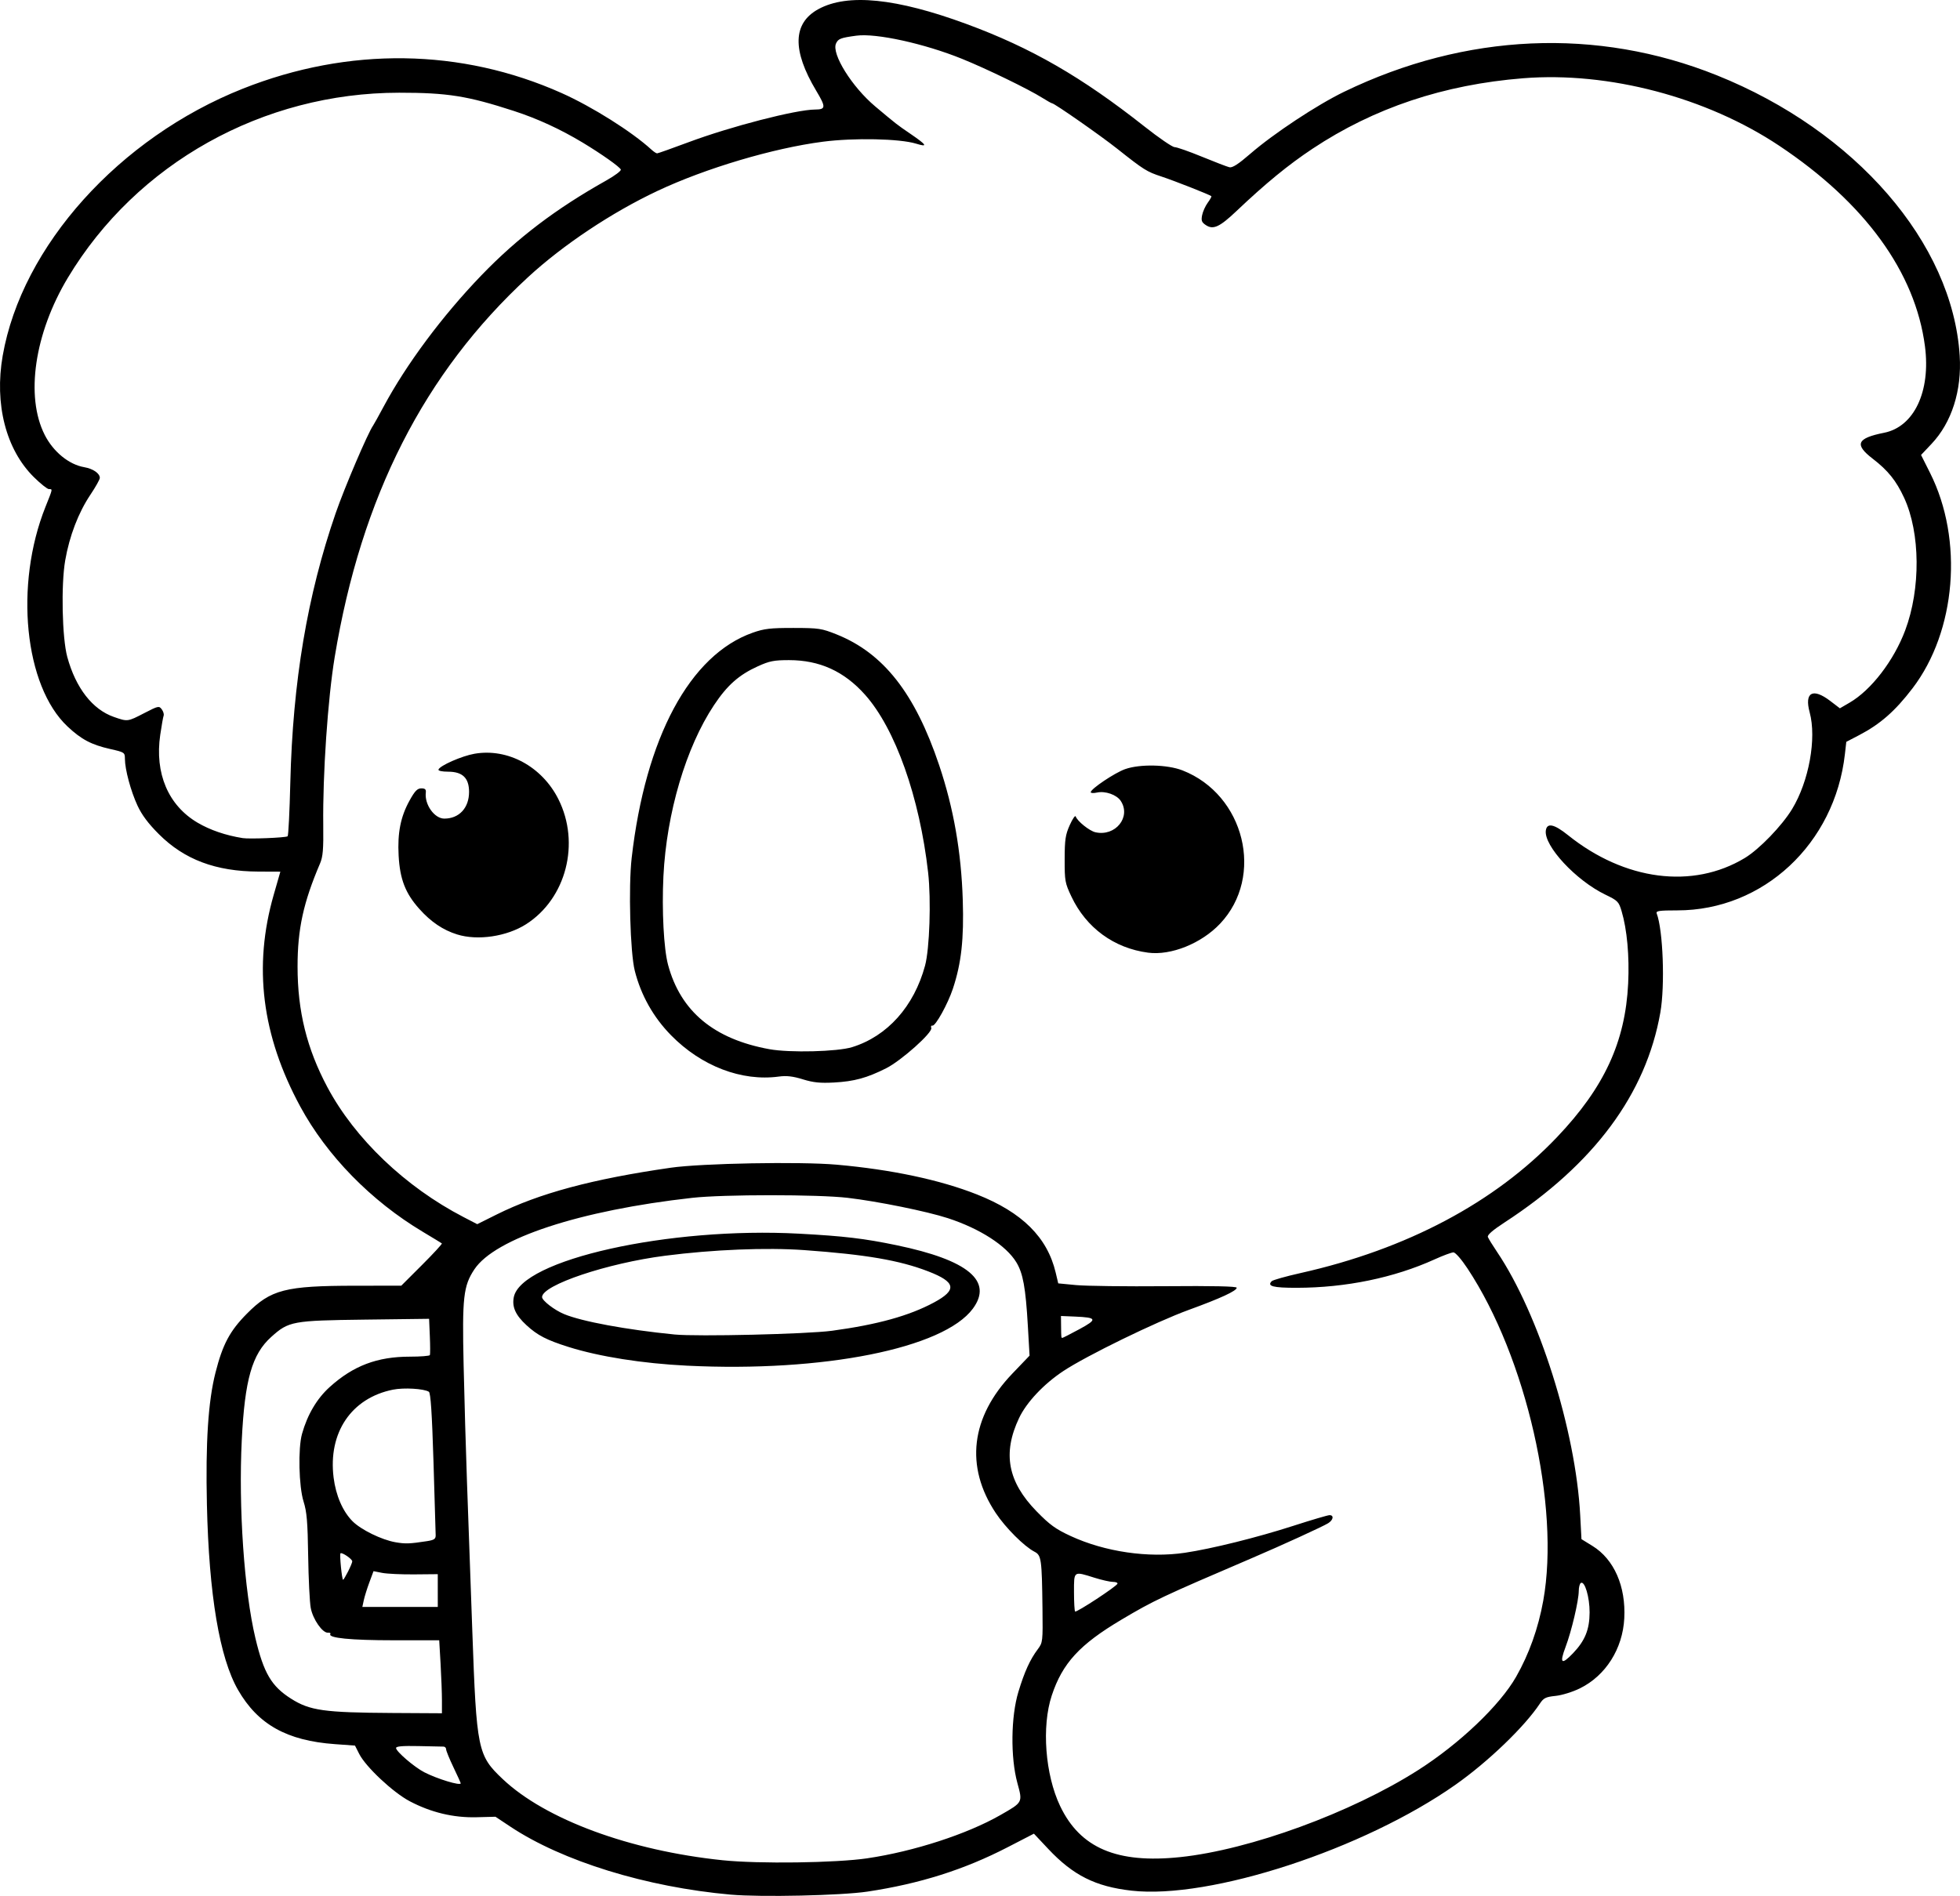 <?xml version="1.0" encoding="UTF-8" standalone="no"?>
<!-- Created with Inkscape (http://www.inkscape.org/) -->

<svg
   width="248.605mm"
   height="240.54mm"
   viewBox="0 0 248.605 240.54"
   version="1.1"
   id="svg1"
   xml:space="preserve"
   xmlns="http://www.w3.org/2000/svg"
   xmlns:svg="http://www.w3.org/2000/svg"><defs
     id="defs1" /><g
     id="layer1"
     transform="translate(57.091,-20.959)"><path
       style="fill:#000000"
       d="m 35.61,261.337 c -10.713,-0.953 -21.371,-4.242 -27.973,-8.632 l -1.882,-1.251 -2.402,0.062 c -2.931,0.076 -5.777,-0.606 -8.479,-2.032 -2.114,-1.115 -5.568,-4.353 -6.402,-6 l -0.536,-1.058 -2.551,-0.184 c -6.085,-0.438 -9.757,-2.493 -12.279,-6.871 -2.351,-4.081 -3.694,-12.072 -3.952,-23.505 -0.178,-7.88 0.16,-13.104 1.084,-16.745 0.913,-3.6 1.818,-5.301 3.984,-7.49 3.037,-3.069 4.869,-3.541 13.764,-3.549 l 5.821,-0.005 2.634,-2.632 c 1.449,-1.448 2.58,-2.677 2.514,-2.731 -0.066,-0.054 -1.156,-0.718 -2.422,-1.475 -6.557,-3.919 -12.161,-9.652 -15.544,-15.9 -4.878,-9.01 -5.974,-17.767 -3.362,-26.856 l 0.843,-2.934 -2.783,-0.011 c -5.413,-0.021 -9.399,-1.52 -12.63,-4.751 -1.344,-1.344 -2.16,-2.436 -2.713,-3.632 -0.85,-1.836 -1.585,-4.568 -1.591,-5.916 -0.004,-0.812 -0.047,-0.841 -1.849,-1.248 -2.403,-0.543 -3.674,-1.212 -5.428,-2.86 -5.473,-5.141 -6.76,-17.973 -2.795,-27.875 0.937,-2.341 0.918,-2.243 0.434,-2.243 -0.206,0 -1.069,-0.688 -1.918,-1.528 -3.536,-3.498 -5.015,-9.269 -3.946,-15.395 2.426,-13.906 14.782,-27.654 30.448,-33.877 13.433,-5.336 27.697,-5.142 40.444,0.552 3.879,1.733 8.909,4.901 11.398,7.181 0.282,0.258 0.603,0.47 0.713,0.47 0.11,0 1.903,-0.636 3.985,-1.413 5.342,-1.995 13.616,-4.133 16.05,-4.147 1.377,-0.008 1.396,-0.299 0.152,-2.377 -3.08,-5.148 -2.984,-8.595 0.289,-10.371 3.703,-2.01 9.868,-1.386 18.778,1.898 8.209,3.026 14.595,6.708 22.595,13.026 1.804,1.425 3.508,2.591 3.786,2.591 0.278,0 1.838,0.547 3.466,1.216 1.628,0.669 3.2,1.272 3.492,1.341 0.379,0.09 1.137,-0.399 2.646,-1.708 2.965,-2.57 8.464,-6.205 11.904,-7.87 15.405,-7.454 32.072,-8.191 47.277,-2.09 17.592,7.059 29.895,21.267 30.801,35.569 0.281,4.434 -1.014,8.488 -3.576,11.197 l -1.326,1.403 1.15,2.292 c 4.25,8.467 3.303,20.062 -2.23,27.31 -2.209,2.894 -4.096,4.55 -6.779,5.949 l -1.622,0.846 -0.177,1.564 c -1.286,11.369 -10.349,19.819 -21.256,19.819 -2.295,0 -2.739,0.065 -2.618,0.38 0.81,2.112 1.069,9.139 0.464,12.584 -1.818,10.342 -8.416,19.235 -19.753,26.625 -1.523,0.992 -2.219,1.6 -2.123,1.851 0.079,0.206 0.603,1.056 1.165,1.89 5.313,7.884 9.977,22.654 10.546,33.4 l 0.161,3.044 1.393,0.859 c 2.744,1.693 4.251,5.125 4.037,9.196 -0.203,3.863 -2.361,7.267 -5.626,8.874 -0.92,0.453 -2.277,0.874 -3.086,0.957 -1.247,0.129 -1.519,0.262 -1.993,0.978 -1.931,2.92 -6.545,7.36 -10.674,10.272 -11.636,8.206 -31.152,14.593 -41.129,13.459 -4.571,-0.519 -7.403,-1.94 -10.559,-5.299 l -1.814,-1.93 -3.346,1.728 c -5.501,2.841 -11.138,4.625 -17.765,5.622 -3.313,0.498 -13.51,0.725 -17.33,0.385 z m 17.325,-4.615 c 5.887,-0.869 12.63,-3.06 16.855,-5.477 2.873,-1.644 2.84,-1.582 2.161,-4.077 -0.882,-3.243 -0.823,-8.424 0.134,-11.573 0.775,-2.552 1.472,-4.083 2.461,-5.402 0.625,-0.833 0.641,-0.976 0.59,-5.159 -0.077,-6.303 -0.141,-6.754 -1.024,-7.21 -1.297,-0.671 -3.66,-3.033 -4.9,-4.899 -3.928,-5.909 -3.183,-12.176 2.106,-17.698 l 2.18,-2.276 -0.22,-3.812 c -0.278,-4.816 -0.611,-6.642 -1.464,-8.04 -1.297,-2.126 -4.625,-4.267 -8.686,-5.59 -2.661,-0.867 -8.889,-2.131 -12.7,-2.578 -3.772,-0.442 -15.747,-0.442 -19.711,2e-4 -14.252,1.589 -25.03,5.13 -27.645,9.081 -1.389,2.099 -1.55,3.535 -1.359,12.129 0.095,4.293 0.287,10.96 0.426,14.817 0.139,3.856 0.443,12.369 0.676,18.918 0.538,15.122 0.676,15.793 3.865,18.806 5.417,5.117 16.129,9.071 27.873,10.289 4.596,0.476 14.371,0.345 18.383,-0.247 z m -22.881,-62.496 c -5.653,-0.279 -11.12,-1.143 -15.038,-2.377 -2.782,-0.877 -3.934,-1.473 -5.332,-2.761 -1.374,-1.266 -1.843,-2.294 -1.611,-3.53 0.896,-4.777 19.687,-8.97 36.202,-8.079 5.7,0.308 8.249,0.61 12.39,1.472 9.05,1.883 12.229,4.533 9.642,8.039 -3.72,5.043 -18.977,8.088 -36.252,7.236 z m 18.389,-4.43 c 5.764,-0.782 9.791,-1.899 12.928,-3.587 2.969,-1.598 2.784,-2.594 -0.735,-3.951 -3.643,-1.405 -7.903,-2.135 -15.716,-2.695 -4.803,-0.344 -11.539,-0.072 -17.645,0.713 -7.347,0.944 -15.61,3.722 -15.61,5.247 0,0.44 1.548,1.638 2.787,2.155 2.251,0.941 7.909,1.987 14.014,2.591 2.865,0.284 16.832,-0.048 19.976,-0.474 z m 44.173,66.778 c 8.838,-0.931 21.676,-5.626 30.155,-11.029 5.261,-3.352 10.371,-8.218 12.439,-11.845 1.647,-2.888 2.814,-6.162 3.445,-9.665 2.152,-11.954 -2.161,-30.878 -9.603,-42.132 -0.778,-1.176 -1.541,-2.051 -1.791,-2.051 -0.239,0 -1.313,0.399 -2.386,0.886 -5.146,2.336 -11.256,3.597 -17.48,3.607 -3.02,0.005 -3.814,-0.205 -3.178,-0.841 0.149,-0.149 1.799,-0.614 3.668,-1.033 13.45,-3.016 24.626,-8.943 32.519,-17.244 5.992,-6.302 8.659,-12.07 9.021,-19.507 0.167,-3.443 -0.143,-6.851 -0.835,-9.167 -0.358,-1.199 -0.493,-1.336 -2.035,-2.077 -3.752,-1.803 -7.849,-6.215 -7.573,-8.154 0.144,-1.01 1.05,-0.819 2.81,0.593 7.189,5.769 15.812,6.887 22.417,2.906 1.832,-1.104 4.715,-4.085 6.005,-6.208 2.141,-3.524 3.13,-8.969 2.231,-12.283 -0.687,-2.533 0.393,-3.134 2.603,-1.447 l 1.231,0.94 1.237,-0.721 c 2.737,-1.595 5.603,-5.324 7.046,-9.167 1.982,-5.279 1.925,-12.365 -0.135,-16.822 -1.003,-2.17 -2.045,-3.466 -3.995,-4.966 -2.347,-1.806 -1.996,-2.597 1.456,-3.283 3.805,-0.756 5.925,-5.242 5.183,-10.967 -1.219,-9.4 -7.624,-18.213 -18.505,-25.461 -9.224,-6.144 -21.639,-9.414 -32.461,-8.55 -10.077,0.805 -18.919,3.763 -26.708,8.937 -3.088,2.051 -5.927,4.378 -9.657,7.915 -2.128,2.018 -2.942,2.395 -3.865,1.789 -0.544,-0.356 -0.626,-0.569 -0.49,-1.264 0.09,-0.459 0.411,-1.172 0.713,-1.584 0.302,-0.412 0.509,-0.785 0.459,-0.831 -0.201,-0.185 -4.707,-1.959 -6.32,-2.49 -1.869,-0.614 -2.229,-0.84 -5.61,-3.52 -2.141,-1.697 -7.98,-5.773 -8.27,-5.773 -0.077,0 -0.637,-0.314 -1.245,-0.697 -1.742,-1.1 -7.093,-3.698 -10.201,-4.954 -4.789,-1.935 -10.876,-3.268 -13.376,-2.931 -2.001,0.27 -2.311,0.389 -2.585,0.99 -0.598,1.312 2.02,5.511 4.99,8.002 2.692,2.259 2.734,2.292 4.374,3.411 2.163,1.476 2.349,1.78 0.796,1.299 -2.066,-0.639 -7.873,-0.76 -11.83,-0.247 -6.312,0.819 -14.855,3.36 -20.961,6.234 -5.806,2.733 -11.99,6.854 -16.437,10.954 -13.165,12.14 -21.149,27.831 -24.518,48.185 -0.876,5.295 -1.531,14.885 -1.454,21.299 0.037,3.103 -0.04,4.039 -0.406,4.895 -2.121,4.967 -2.854,8.331 -2.852,13.097 0.002,5.655 1.175,10.395 3.786,15.294 3.484,6.535 9.892,12.651 17.257,16.47 l 1.747,0.906 2.459,-1.226 c 5.393,-2.688 12.146,-4.504 22.078,-5.935 3.919,-0.565 16.426,-0.796 21.036,-0.389 6.951,0.614 13.13,1.925 17.818,3.781 5.729,2.268 8.917,5.434 9.978,9.909 l 0.325,1.37 2.257,0.217 c 1.241,0.12 6.335,0.183 11.319,0.141 6.038,-0.051 9.062,0.014 9.062,0.194 0,0.397 -2.053,1.346 -6.085,2.813 -4.135,1.504 -12.973,5.814 -15.904,7.756 -2.487,1.647 -4.671,3.968 -5.618,5.969 -2.118,4.473 -1.436,8.088 2.233,11.843 1.669,1.708 2.402,2.238 4.327,3.128 4.323,1.997 9.839,2.805 14.464,2.119 3.411,-0.506 9.189,-1.942 13.793,-3.429 2.292,-0.74 4.346,-1.345 4.564,-1.345 0.587,0 0.482,0.613 -0.174,1.023 -0.669,0.418 -5.832,2.782 -9.615,4.402 -11.527,4.938 -12.492,5.393 -16.603,7.834 -5.31,3.153 -7.486,5.521 -8.843,9.627 -1.298,3.928 -0.836,10.031 1.06,14.014 2.545,5.344 7.213,7.33 15.245,6.484 z m -47.877,-98.681 c -1.269,-0.389 -2.067,-0.48 -3.043,-0.348 -4.719,0.637 -9.825,-1.319 -13.669,-5.237 -2.247,-2.29 -3.819,-5.084 -4.602,-8.182 -0.584,-2.309 -0.814,-10.653 -0.395,-14.317 1.75,-15.289 7.381,-25.768 15.359,-28.58 1.458,-0.514 2.243,-0.605 5.159,-0.601 3.218,0.005 3.571,0.058 5.474,0.819 5.952,2.382 9.952,7.484 13.01,16.593 1.834,5.463 2.801,10.986 2.994,17.099 0.157,4.981 -0.181,8.025 -1.248,11.245 -0.645,1.948 -2.215,4.785 -2.6,4.7 -0.155,-0.035 -0.221,0.096 -0.147,0.291 0.216,0.563 -3.808,4.158 -5.734,5.124 -2.445,1.225 -4.036,1.66 -6.591,1.8 -1.757,0.096 -2.625,0.008 -3.969,-0.404 z m 6.252,-4.08 c 4.467,-1.383 7.852,-5.167 9.251,-10.341 0.577,-2.133 0.782,-8.339 0.391,-11.803 -1.079,-9.563 -4.162,-18.259 -7.999,-22.564 -2.653,-2.976 -5.764,-4.394 -9.644,-4.394 -1.904,0 -2.483,0.114 -3.948,0.779 -2.41,1.093 -3.883,2.397 -5.568,4.93 -3.556,5.345 -6.02,13.678 -6.417,21.702 -0.213,4.319 0.043,9.225 0.59,11.253 1.589,5.903 5.82,9.423 12.86,10.699 2.588,0.469 8.612,0.319 10.485,-0.261 z m 37.537,-11.988 c -4.321,-0.571 -7.842,-3.148 -9.719,-7.111 -0.815,-1.72 -0.864,-1.992 -0.859,-4.735 0.005,-2.502 0.096,-3.112 0.647,-4.343 0.353,-0.788 0.692,-1.279 0.755,-1.091 0.198,0.595 1.739,1.832 2.495,2.004 2.534,0.576 4.561,-1.926 3.219,-3.974 -0.515,-0.787 -1.962,-1.295 -3.022,-1.062 -0.436,0.096 -0.791,0.075 -0.789,-0.045 0.007,-0.422 3.05,-2.463 4.362,-2.927 1.887,-0.667 5.355,-0.591 7.276,0.159 7.892,3.08 10.437,13.458 4.77,19.45 -2.377,2.513 -6.223,4.061 -9.135,3.676 z M 0.893,139.516 c -1.797,-0.562 -3.319,-1.589 -4.792,-3.236 -1.774,-1.982 -2.468,-3.77 -2.631,-6.78 -0.156,-2.871 0.252,-4.926 1.386,-6.974 0.673,-1.216 0.99,-1.544 1.49,-1.544 0.48,0 0.62,0.13 0.572,0.529 -0.18,1.518 1.091,3.307 2.348,3.307 1.879,0 3.138,-1.358 3.138,-3.384 0,-1.773 -0.827,-2.569 -2.667,-2.569 -0.749,0 -1.265,-0.112 -1.214,-0.265 0.165,-0.5 2.958,-1.729 4.568,-2.01 4.215,-0.735 8.561,1.617 10.642,5.758 2.807,5.585 0.994,12.614 -4.092,15.868 -2.443,1.562 -6.147,2.113 -8.749,1.299 z M 1.346,247.21 c 0,-0.061 -0.417,-0.98 -0.926,-2.043 -0.509,-1.063 -0.926,-2.085 -0.926,-2.271 0,-0.186 -0.149,-0.34 -0.331,-0.342 -0.182,-0.002 -1.611,-0.032 -3.175,-0.066 -2.024,-0.044 -2.844,0.027 -2.844,0.246 2.3e-4,0.434 2.307,2.418 3.572,3.071 1.649,0.851 4.63,1.756 4.63,1.405 z m -2.382,-10.539 c -6.6e-4,-0.91 -0.078,-2.993 -0.173,-4.63 l -0.172,-2.977 h -5.796 c -5.432,0 -8.327,-0.287 -8.014,-0.794 0.069,-0.112 -0.064,-0.188 -0.296,-0.168 -0.694,0.06 -1.921,-1.699 -2.19,-3.141 -0.136,-0.726 -0.282,-3.702 -0.326,-6.612 -0.065,-4.307 -0.173,-5.587 -0.582,-6.879 -0.604,-1.907 -0.715,-6.763 -0.197,-8.599 0.688,-2.44 1.884,-4.465 3.499,-5.927 2.996,-2.711 6.033,-3.863 10.186,-3.863 1.343,0 2.482,-0.089 2.531,-0.198 0.049,-0.109 0.046,-1.19 -0.005,-2.401 l -0.094,-2.203 -8.115,0.102 c -9.236,0.117 -9.686,0.2 -11.908,2.198 -2.436,2.19 -3.356,5.411 -3.737,13.086 -0.425,8.537 0.307,19.162 1.73,25.135 1.058,4.439 2.035,6.098 4.522,7.675 2.382,1.511 4.179,1.764 12.853,1.814 l 6.284,0.036 z M 142.42,230.719 c 1.529,-1.594 2.103,-3.004 2.113,-5.187 0.008,-1.942 -0.618,-4.044 -1.113,-3.738 -0.141,0.087 -0.259,0.538 -0.262,1.003 -0.009,1.26 -0.912,5.1 -1.678,7.128 -0.786,2.084 -0.516,2.312 0.94,0.794 z m -57.774,-8.828 c 0.049,-0.129 -0.209,-0.234 -0.572,-0.234 -0.363,0 -1.415,-0.237 -2.337,-0.526 -2.684,-0.841 -2.603,-0.897 -2.603,1.805 0,1.285 0.063,2.401 0.141,2.478 0.162,0.162 5.237,-3.167 5.371,-3.523 z m -86.21,0.863 v -2.077 l -2.977,0.027 c -1.637,0.015 -3.471,-0.071 -4.075,-0.19 l -1.098,-0.217 -0.523,1.408 c -0.288,0.774 -0.607,1.795 -0.709,2.268 l -0.185,0.86 h 4.784 4.784 z m -11.382,-2.41 c 0.294,-0.576 0.535,-1.158 0.535,-1.292 0,-0.297 -1.318,-1.193 -1.494,-1.016 -0.137,0.137 0.182,3.356 0.333,3.356 0.051,0 0.333,-0.472 0.627,-1.048 z m 9.993,-3.853 c 0.924,-0.142 1.124,-0.275 1.122,-0.745 -0.001,-0.315 -0.125,-4.497 -0.275,-9.294 -0.195,-6.253 -0.362,-8.778 -0.59,-8.919 -0.637,-0.394 -3.172,-0.542 -4.547,-0.266 -5.281,1.061 -8.249,5.456 -7.533,11.159 0.285,2.272 1.155,4.281 2.396,5.533 1.067,1.076 3.692,2.362 5.448,2.668 1.254,0.219 1.797,0.2 3.978,-0.135 z M 79.805,189.603 c 2.336,-1.26 2.26,-1.489 -0.532,-1.606 l -1.792,-0.075 0.014,1.257 c 0.016,1.491 0.019,1.521 0.163,1.521 0.062,0 1.027,-0.494 2.146,-1.097 z M -20.609,127.065 c 0.098,-0.06 0.251,-3.12 0.341,-6.8 0.313,-12.835 2.155,-23.782 5.754,-34.201 1.119,-3.239 4.084,-10.18 4.75,-11.119 0.103,-0.146 0.698,-1.217 1.322,-2.381 2.89,-5.394 7.456,-11.528 12.407,-16.669 4.563,-4.738 9.446,-8.447 15.852,-12.043 1.064,-0.597 1.891,-1.218 1.837,-1.378 -0.109,-0.328 -2.434,-1.973 -4.831,-3.419 -2.819,-1.7 -5.754,-3.051 -8.731,-4.018 -5.892,-1.914 -8.421,-2.316 -14.546,-2.315 -17.293,0.003 -33.305,8.947 -42.03,23.477 -4.234,7.052 -5.412,15.052 -2.935,19.937 1.085,2.139 3.067,3.761 5.006,4.095 1.123,0.194 1.984,0.785 1.984,1.363 0,0.192 -0.536,1.148 -1.19,2.124 -1.526,2.276 -2.661,5.234 -3.201,8.343 -0.539,3.107 -0.394,9.844 0.264,12.252 1.075,3.934 3.194,6.662 5.91,7.607 1.753,0.61 1.729,0.613 3.869,-0.494 1.763,-0.912 1.867,-0.934 2.206,-0.471 0.196,0.268 0.302,0.627 0.236,0.799 -0.066,0.172 -0.26,1.272 -0.432,2.445 -0.713,4.876 1.016,8.944 4.732,11.134 1.595,0.94 3.572,1.616 5.73,1.959 0.854,0.136 5.4,-0.046 5.694,-0.228 z"
       id="path1" /></g></svg>

